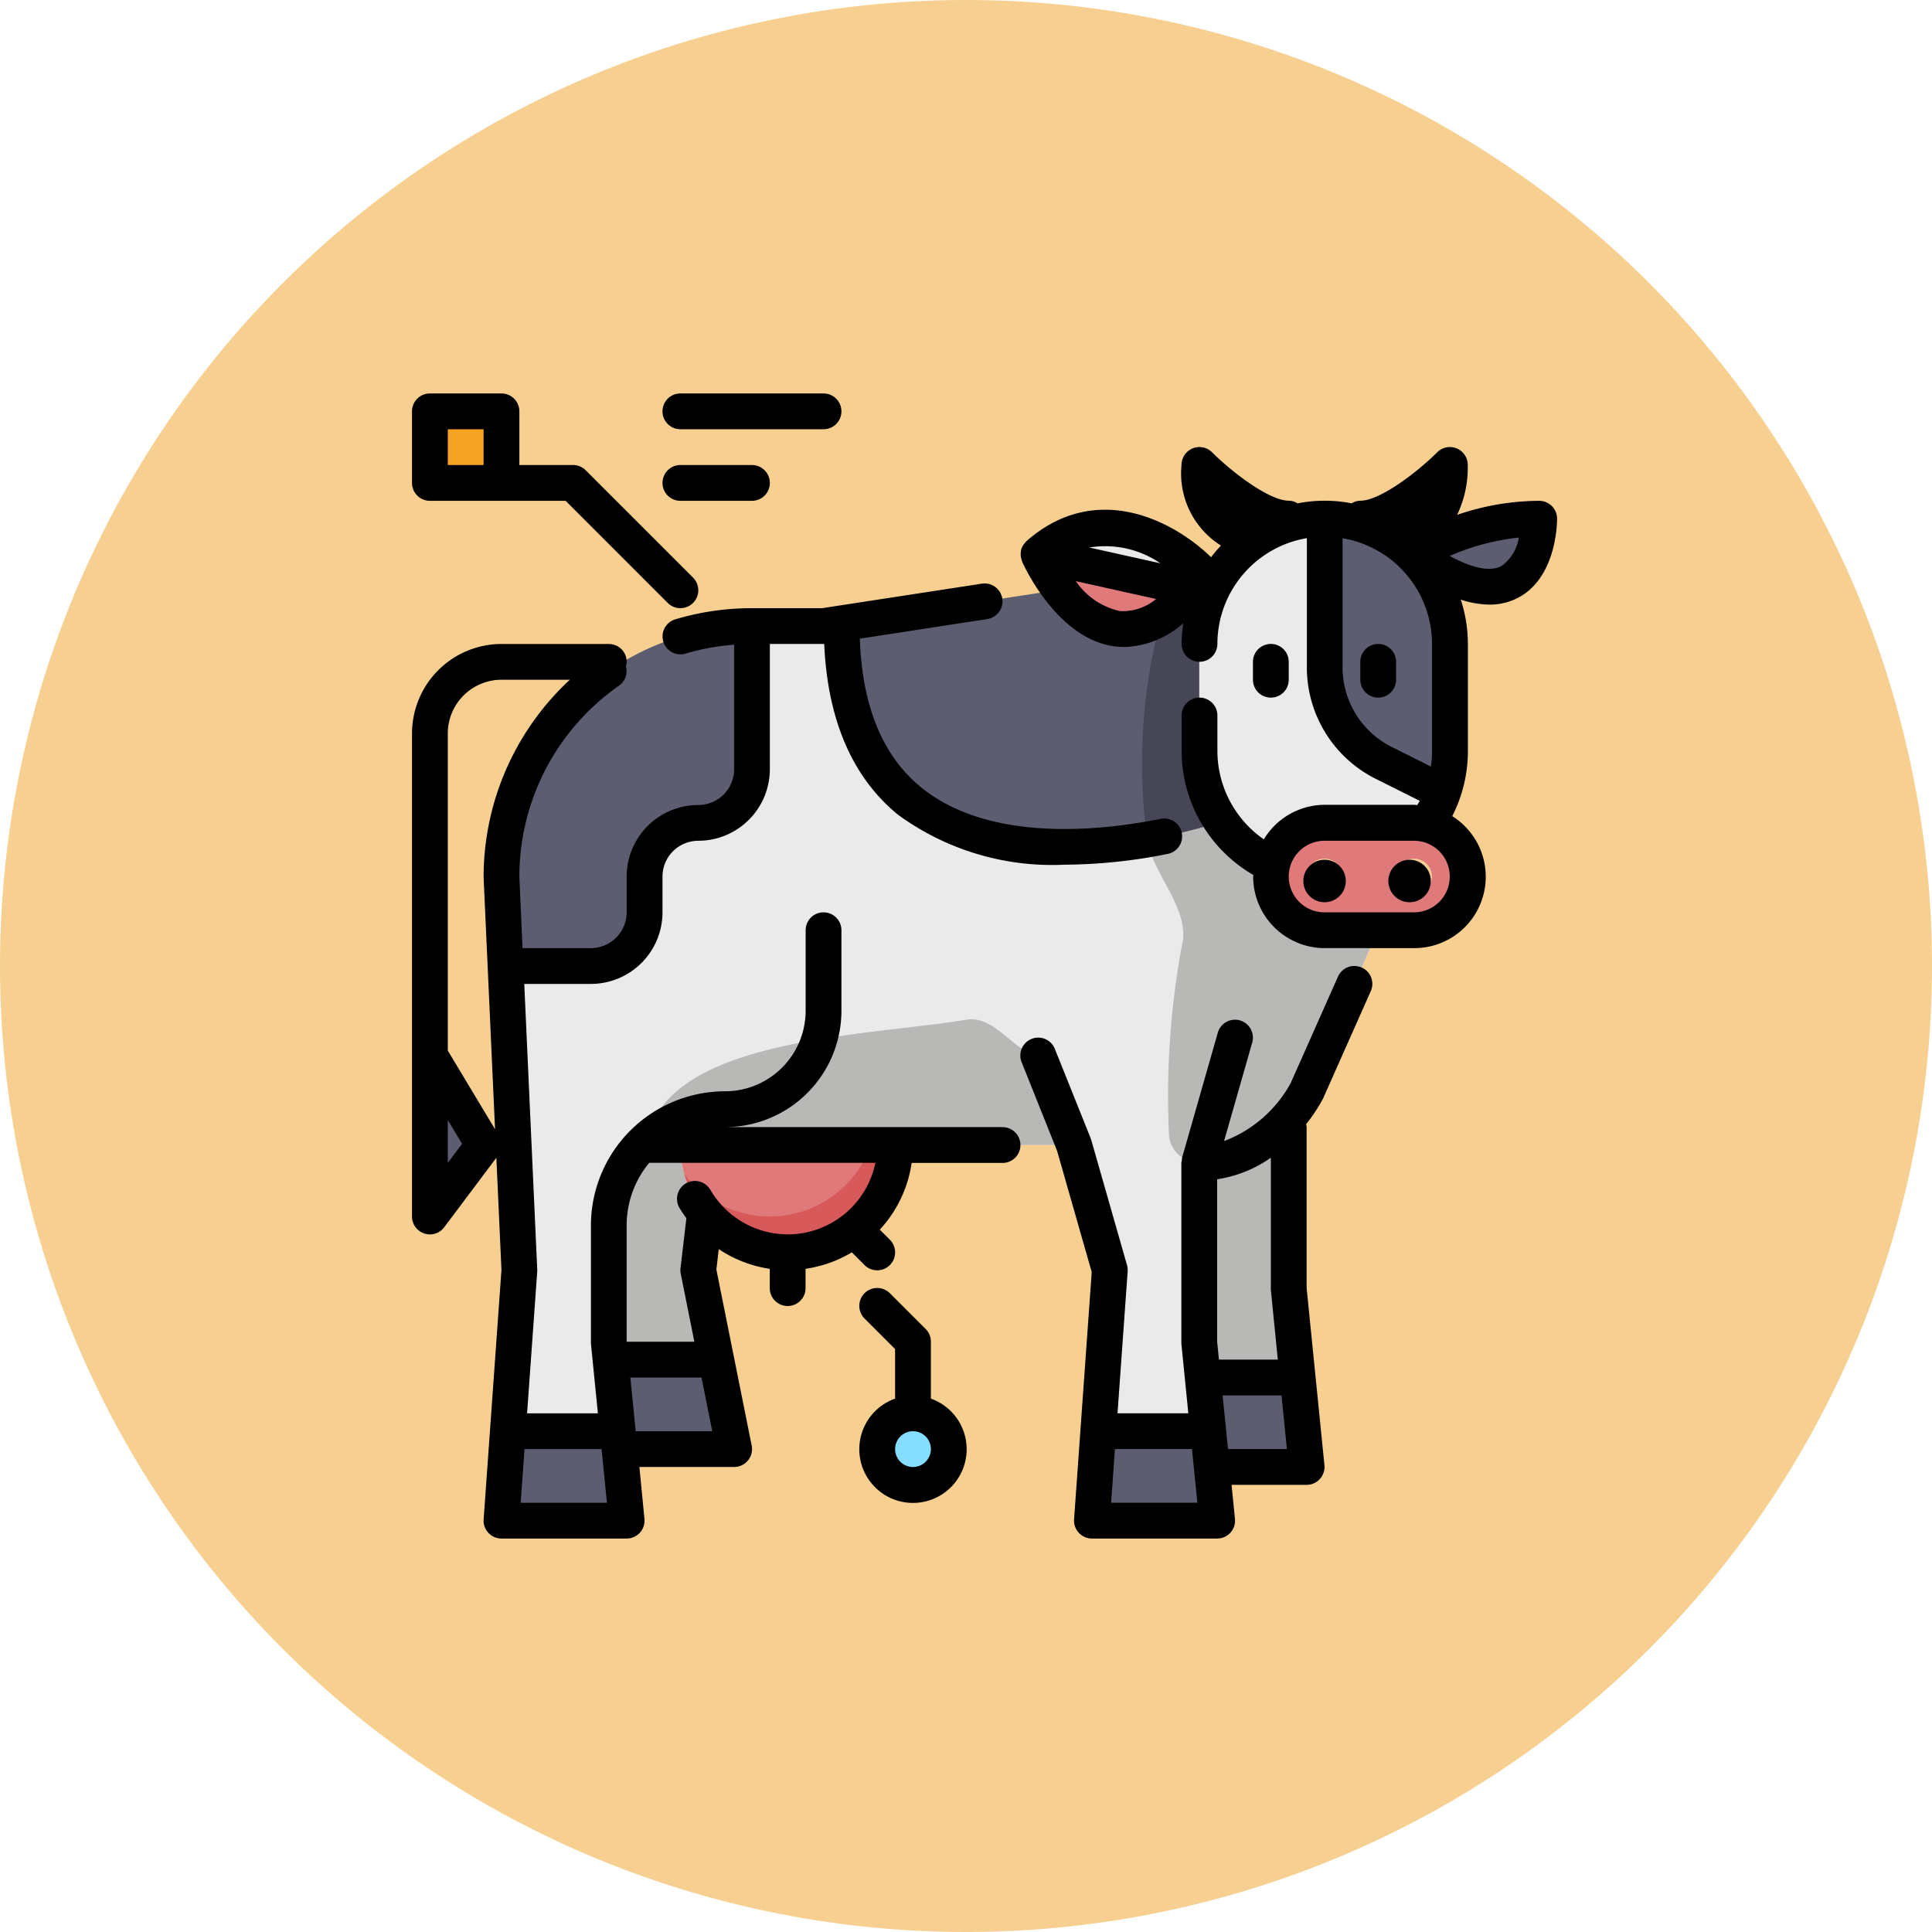 <svg xmlns="http://www.w3.org/2000/svg" width="90.914" height="90.914" viewBox="0 0 90.914 90.914">
  <g id="Grupo_1114850" data-name="Grupo 1114850" transform="translate(6265.893 7393.516)">
    <g id="Grupo_1113577" data-name="Grupo 1113577" transform="translate(-6265.893 -7393.516)">
      <path id="Trazado_874925" data-name="Trazado 874925" d="M45.457,0A45.457,45.457,0,0,1,90.914,45.457h0A45.457,45.457,0,0,1,0,45.457H0A45.457,45.457,0,0,1,45.457,0Z" transform="translate(0 0)" fill="#f5c87f" opacity="0.859"/>
      <path id="Trazado_874923" data-name="Trazado 874923" d="M45.457,0A45.457,45.457,0,0,1,90.914,45.457h0A45.457,45.457,0,0,1,0,45.457H0A45.457,45.457,0,0,1,45.457,0Z" transform="translate(0 0)" fill="none"/>
    </g>
    <g id="Grupo_1113745" data-name="Grupo 1113745" transform="translate(-6246.505 -7375.001)">
      <path id="Trazado_901197" data-name="Trazado 901197" d="M48.21,48.578,49.052,57h-4.21l-.253.025-.168-1.751L44,51.1V42.684A5.336,5.336,0,0,0,47.789,41h.421Z" transform="translate(-6.954 -6.48)" fill="#b8b8b7"/>
      <path id="Trazado_901198" data-name="Trazado 901198" d="M16.052,51.911l.842,4.21H11.842l-.337.034-.084-.918L11,51.069V45.6a5.494,5.494,0,0,1,2.863-4.816l.505.185v.842A4.992,4.992,0,0,0,15.589,45.1l-.084.076L15.21,47.7Z" transform="translate(-1.739 -6.445)" fill="#b8b8b7"/>
      <path id="Trazado_901199" data-name="Trazado 901199" d="M11.858,58.21l-.337.034-.084-.918L11.1,54h4.968l.842,4.21Z" transform="translate(-1.754 -8.535)" fill="#5d5d72"/>
      <path id="Trazado_901200" data-name="Trazado 901200" d="M44.874,59.2l-.253.025-.168-1.751L44.2,54.992h4.041l.421-.042.421,4.252Z" transform="translate(-6.986 -8.685)" fill="#5d5d72"/>
      <path id="Trazado_901201" data-name="Trazado 901201" d="M31.979,37.393H13.456v-.842l-.505-.185a5.494,5.494,0,0,0-2.863,4.816v5.473l.421,4.168-.421.042H5.878l-.539-.042.539-7.535-.269-5.961L5.23,29.007l.648-.034H9.246a2.522,2.522,0,0,0,2.526-2.526V24.764A2.53,2.53,0,0,1,14.3,22.238a2.522,2.522,0,0,0,2.526-2.526V12.976h3.368l.825-.126.017.126c0,15.155,17.681,9.261,17.681,9.261l.143-.1A6.009,6.009,0,0,0,41.24,24.2l.059.017a2.37,2.37,0,0,0-.059.547,2.522,2.522,0,0,0,2.526,2.526h2.526l-3.368,7.578a7.268,7.268,0,0,1-1.263,1.684,5.336,5.336,0,0,1-3.789,1.684v8.419l.421,4.168-.421.042h-4.21l-.539-.042.539-7.535Z" transform="translate(-0.827 -2.031)" fill="#eaeaea"/>
      <path id="Trazado_901202" data-name="Trazado 901202" d="M31.543,36.68c-1.1-.116-2.037-1.905-3.368-1.684-4.715.783-14.052.842-15.046,5.641a5.1,5.1,0,0,1,1.069-.775l.505.185v.842H33.227a38.467,38.467,0,0,1-1.684-4.21" transform="translate(-2.075 -5.528)" fill="#b8b8b7"/>
      <path id="Trazado_901203" data-name="Trazado 901203" d="M49.434,29.033a2.522,2.522,0,0,1-2.526-2.526,2.37,2.37,0,0,1,.059-.547l-.059-.017a6.009,6.009,0,0,1-2.383-2.063l-.143.1a25.271,25.271,0,0,1-3.292.783c.269,1.709,2.12,3.318,1.608,5.111a39.065,39.065,0,0,0-.583,8.783s0,.008,0,.011a1.388,1.388,0,0,0,1.176,1.273l.248.036a5.336,5.336,0,0,0,3.789-1.684,7.268,7.268,0,0,0,1.263-1.684l3.368-7.578Z" transform="translate(-6.494 -3.774)" fill="#b8b8b7"/>
      <path id="Trazado_901204" data-name="Trazado 901204" d="M40.836,18.56a5.88,5.88,0,0,0,.985,3.267l-.143.1S24,27.822,24,12.667l-.017-.126L34.1,10.983l.109-.093c1.2,1.6,3.452,3.376,6.3.017l.328.076.463.219a6,6,0,0,0-.463,2.307Z" transform="translate(-3.79 -1.721)" fill="#5d5d72"/>
      <path id="Trazado_901205" data-name="Trazado 901205" d="M44.476,21.83l-.143.1a25.271,25.271,0,0,1-3.292.783,26.455,26.455,0,0,1,.674-10.482,6.755,6.755,0,0,0,1.448-1.322l.328.076.463.219a6,6,0,0,0-.463,2.307v5.052a5.88,5.88,0,0,0,.985,3.267Z" transform="translate(-6.445 -1.724)" fill="#464656"/>
      <circle id="Elipse_12253" data-name="Elipse 12253" cx="1.5" cy="1.5" r="1.5" transform="translate(21.942 47.942)" fill="#85ddff"/>
      <path id="Trazado_901206" data-name="Trazado 901206" d="M10.557,58.868l.337,3.334H5l.3-4.252.539.042h4.21l.421-.042Z" transform="translate(-0.79 -9.159)" fill="#5d5d72"/>
      <path id="Trazado_901207" data-name="Trazado 901207" d="M61.894,7s0,5.894-5.894,1.684A11.648,11.648,0,0,1,61.894,7Z" transform="translate(-8.851 -1.106)" fill="#5d5d72"/>
      <path id="Trazado_901208" data-name="Trazado 901208" d="M55.342,24.076a2.525,2.525,0,0,1-.606,4.976h-4.21A2.522,2.522,0,0,1,48,26.526a2.37,2.37,0,0,1,.059-.547A2.534,2.534,0,0,1,50.526,24h4.21A2.392,2.392,0,0,1,55.342,24.076Zm.236,2.45a.842.842,0,1,0-.842.842A.844.844,0,0,0,55.578,26.526Zm-4.21,0a.842.842,0,1,0-.842.842A.844.844,0,0,0,51.368,26.526Z" transform="translate(-7.586 -3.793)" fill="#e07a7a"/>
      <path id="Trazado_901209" data-name="Trazado 901209" d="M56.894,12.894v5.052a6.106,6.106,0,0,1-.278,1.8l-.564-.118L53.8,18.5A5.053,5.053,0,0,1,51,13.98V7A5.889,5.889,0,0,1,56.894,12.894Z" transform="translate(-8.061 -1.106)" fill="#5d5d72"/>
      <path id="Trazado_901210" data-name="Trazado 901210" d="M54.945,19.629l.564.118a5.785,5.785,0,0,1-.775,1.566l-.025.076a2.392,2.392,0,0,0-.606-.076h-4.21a2.534,2.534,0,0,0-2.467,1.979l-.059-.017a6.009,6.009,0,0,1-2.383-2.063A5.88,5.88,0,0,1,44,17.945V12.894a6,6,0,0,1,.463-2.307A5.906,5.906,0,0,1,49.894,7v6.98a5.053,5.053,0,0,0,2.8,4.521Z" transform="translate(-6.954 -1.106)" fill="#eaeaea"/>
      <path id="Trazado_901211" data-name="Trazado 901211" d="M43.641,59.7l.253,2.5H38l.3-4.252.539.042h4.21l.421-.042Z" transform="translate(-6.006 -9.159)" fill="#5d5d72"/>
      <path id="Trazado_901212" data-name="Trazado 901212" d="M42.763,9.722c-.168.236-.337.446-.514.648L35,8.763C38.8,5.437,42.763,9.722,42.763,9.722Z" transform="translate(-5.532 -1.185)" fill="#eaeaea"/>
      <path id="Trazado_901213" data-name="Trazado 901213" d="M35,9l7.249,1.608c-2.846,3.359-5.094,1.583-6.3-.017A8.809,8.809,0,0,1,35,9Z" transform="translate(-5.532 -1.422)" fill="#e07a7a"/>
      <path id="Trazado_901214" data-name="Trazado 901214" d="M15,42H25.1a5.051,5.051,0,0,1-8.883,3.292A4.992,4.992,0,0,1,15,42Z" transform="translate(-2.371 -6.638)" fill="#e07a7a"/>
      <path id="Trazado_901215" data-name="Trazado 901215" d="M25.138,42a5.051,5.051,0,0,1-8.883,3.292,4.982,4.982,0,0,1-1.036-1.928,2.739,2.739,0,0,0,.194.244A5.046,5.046,0,0,0,24,42Z" transform="translate(-2.406 -6.638)" fill="#d85959"/>
      <path id="Trazado_901216" data-name="Trazado 901216" d="M16.787,13v6.736a2.522,2.522,0,0,1-2.526,2.526,2.53,2.53,0,0,0-2.526,2.526v1.684A2.522,2.522,0,0,1,9.21,29H5.842l-.648.034L5,24.787A11.792,11.792,0,0,1,16.787,13Z" transform="translate(-0.79 -2.055)" fill="#5d5d72"/>
      <path id="Trazado_901217" data-name="Trazado 901217" d="M1,1H4.368V4.368H1Z" transform="translate(-0.158 -0.158)" fill="#f5a323"/>
      <path id="Trazado_901218" data-name="Trazado 901218" d="M1,37l2.526,4.21L1,44.578Z" transform="translate(-0.158 -5.848)" fill="#5d5d72"/>
      <circle id="Elipse_12254" data-name="Elipse 12254" cx="1" cy="1" r="1" transform="translate(41.942 21.942)"/>
      <circle id="Elipse_12255" data-name="Elipse 12255" cx="1" cy="1" r="1" transform="translate(45.942 21.942)"/>
      <path id="Trazado_901219" data-name="Trazado 901219" d="M58.417,5.526a12.054,12.054,0,0,0-3.863.66,5.14,5.14,0,0,0,.5-2.344.842.842,0,0,0-1.437-.6c-.948.946-2.7,2.279-3.614,2.279a.818.818,0,0,0-.413.124,6.579,6.579,0,0,0-2.54,0,.823.823,0,0,0-.414-.124c-.918,0-2.666-1.333-3.614-2.279a.842.842,0,0,0-1.437.6,4,4,0,0,0,1.856,3.79,6.906,6.906,0,0,0-.466.548c-1.7-1.659-5.361-3.666-8.68-.763a.822.822,0,0,0-.085.1.8.8,0,0,0-.059.071.833.833,0,0,0-.12.269s0,.005,0,.008,0,.008,0,.012a.836.836,0,0,0-.005.29.709.709,0,0,0,.027.1.8.8,0,0,0,.03.117c.066.151,1.653,3.693,4.427,4a3.553,3.553,0,0,0,.389.021,4.347,4.347,0,0,0,2.769-1.122,6.661,6.661,0,0,0-.079.975.842.842,0,0,0,1.684,0,5.056,5.056,0,0,1,4.21-4.976v6.064a5.863,5.863,0,0,0,3.258,5.271l2.056,1.028c-.037.07-.081.136-.121.2-.047,0-.093-.014-.141-.014h-4.21a3.356,3.356,0,0,0-2.868,1.626,5.077,5.077,0,0,1-2.184-4.152V15.629a.842.842,0,0,0-1.684,0v1.684a6.759,6.759,0,0,0,3.375,5.819c0,.025-.008.049-.008.075a3.371,3.371,0,0,0,3.368,3.368h4.21a3.361,3.361,0,0,0,1.789-6.21,6.7,6.7,0,0,0,.737-3.051V12.262a6.711,6.711,0,0,0-.335-2.087,4.442,4.442,0,0,0,1.358.234A2.864,2.864,0,0,0,57.4,10.1c1.805-.93,1.857-3.447,1.857-3.731a.841.841,0,0,0-.842-.842ZM52.524,24.891h-4.21a1.684,1.684,0,0,1,0-3.368h4.21a1.684,1.684,0,0,1,0,3.368ZM40.59,8.466l-3.346-.743A4.6,4.6,0,0,1,40.59,8.466Zm-1.9,2.249a3.406,3.406,0,0,1-2.08-1.409l3.78.84A2.459,2.459,0,0,1,38.686,10.715Zm12.8,6.4a4.188,4.188,0,0,1-2.327-3.765V7.286a5.055,5.055,0,0,1,4.21,4.976v5.052a5.18,5.18,0,0,1-.054.716ZM56.629,8.6c-.525.269-1.364.1-2.425-.48a11.018,11.018,0,0,1,3.252-.864A1.991,1.991,0,0,1,56.629,8.6Z" transform="translate(-5.374 -0.474)"/>
      <path id="Trazado_901220" data-name="Trazado 901220" d="M28.368,55.207V52.526a.838.838,0,0,0-.247-.6l-1.684-1.684a.842.842,0,1,0-1.191,1.191l1.437,1.437v2.332a2.526,2.526,0,1,0,1.684,0Zm-.842,3.213a.842.842,0,1,1,.842-.842A.842.842,0,0,1,27.526,58.419Z" transform="translate(-3.951 -7.902)"/>
      <path id="Trazado_901221" data-name="Trazado 901221" d="M.842,5.052H7.229l4.805,4.805a.842.842,0,0,0,1.191-1.191L8.173,3.614a.838.838,0,0,0-.6-.247H5.052V.842A.841.841,0,0,0,4.21,0H.842A.841.841,0,0,0,0,.842V4.21a.841.841,0,0,0,.842.842Zm.842-3.368H3.368V3.368H1.684Z"/>
      <path id="Trazado_901222" data-name="Trazado 901222" d="M14.842,1.684h6.736a.842.842,0,1,0,0-1.684H14.842a.842.842,0,0,0,0,1.684Z" transform="translate(-2.213 0)"/>
      <path id="Trazado_901223" data-name="Trazado 901223" d="M14.842,5.684H18.21A.842.842,0,1,0,18.21,4H14.842a.842.842,0,0,0,0,1.684Z" transform="translate(-2.213 -0.632)"/>
      <path id="Trazado_901224" data-name="Trazado 901224" d="M47.842,16.526a.841.841,0,0,0,.842-.842v-.842a.842.842,0,1,0-1.684,0v.842A.841.841,0,0,0,47.842,16.526Z" transform="translate(-7.428 -2.213)"/>
      <path id="Trazado_901225" data-name="Trazado 901225" d="M53.842,14a.841.841,0,0,0-.842.842v.842a.842.842,0,1,0,1.684,0v-.842A.841.841,0,0,0,53.842,14Z" transform="translate(-8.377 -2.213)"/>
      <path id="Trazado_901226" data-name="Trazado 901226" d="M27.784,36.2H14.734a5.479,5.479,0,0,0,5.473-5.473V26.936a.842.842,0,0,0-1.684,0v3.789a3.793,3.793,0,0,1-3.789,3.789,6.321,6.321,0,0,0-6.315,6.315l0,5.557.328,3.284H5.415l.477-6.676a.759.759,0,0,0,0-.1L5.282,29.462H8.419a3.371,3.371,0,0,0,3.368-3.368V24.41a1.686,1.686,0,0,1,1.684-1.684,3.371,3.371,0,0,0,3.368-3.368V13.465h2.526l.032,0c.158,3.558,1.313,6.264,3.465,8.03a12.3,12.3,0,0,0,7.862,2.356,24.906,24.906,0,0,0,4.8-.5A.842.842,0,1,0,35.2,21.7c-2.833.566-8.063,1.121-11.267-1.507-1.8-1.476-2.753-3.828-2.86-6.977l6-.924a.842.842,0,0,0-.257-1.665L19.3,11.781H16a12.611,12.611,0,0,0-3.609.524.842.842,0,0,0,.241,1.649.86.86,0,0,0,.241-.035,10.855,10.855,0,0,1,2.285-.419v5.86a1.686,1.686,0,0,1-1.684,1.684A3.371,3.371,0,0,0,10.1,24.41v1.684a1.686,1.686,0,0,1-1.684,1.684H5.2L5.052,24.41a10.961,10.961,0,0,1,4.691-8.984.834.834,0,0,0,.319-.918.777.777,0,0,0,.041-.2.841.841,0,0,0-.842-.842H4.21A4.215,4.215,0,0,0,0,17.675V40.407a.842.842,0,0,0,1.516.505l2.453-3.27.24,5.281L3.37,54.661a.842.842,0,0,0,.839.9H10.1a.843.843,0,0,0,.838-.926L10.7,52.194h4.459a.842.842,0,0,0,.825-1.007L14.322,42.9l.113-.957a5.906,5.906,0,0,0,2.4.927v.907a.842.842,0,1,0,1.684,0v-.909a5.843,5.843,0,0,0,2.177-.775l.6.6A.842.842,0,0,0,22.486,41.5l-.474-.474a5.869,5.869,0,0,0,1.5-3.14h4.277a.842.842,0,0,0,0-1.684Zm-26.1,1.684V35.869l.671,1.117ZM3.369,24.448,3.907,36.3,1.684,32.6V17.675A2.529,2.529,0,0,1,4.21,15.149H7.427A12.663,12.663,0,0,0,3.369,24.448Zm1.745,29.43.18-2.526H8.92l.253,2.526Zm5.413-3.368-.254-2.526h3.35l.505,2.526Zm7.154-9.261a4.228,4.228,0,0,1-3.647-2.106.842.842,0,0,0-1.457.844,5.911,5.911,0,0,0,.334.5l-.276,2.349a.815.815,0,0,0,.011.264l.64,3.2H10.1V40.828a4.611,4.611,0,0,1,1.062-2.947H21.806a4.218,4.218,0,0,1-4.125,3.368Z" transform="translate(0 -1.677)"/>
      <path id="Trazado_901227" data-name="Trazado 901227" d="M50.058,32.072a.842.842,0,0,0-1.111.428l-2.228,5.015a5.975,5.975,0,0,1-3.132,2.723L44.912,35.6a.842.842,0,0,0-1.62-.461l-1.684,5.894a.794.794,0,0,0-.009.118.989.989,0,0,0-.022.113l0,8.5.328,3.284H38.573l.477-6.676a.853.853,0,0,0-.029-.291l-1.684-5.894c0-.014-.015-.024-.02-.039s0-.029-.008-.043L35.624,35.9a.842.842,0,0,0-1.564.625l1.667,4.168,1.632,5.71-.831,11.639a.844.844,0,0,0,.84.9h5.894a.843.843,0,0,0,.838-.926l-.161-1.6h3.533a.843.843,0,0,0,.838-.926l-.838-8.335V39.577a.852.852,0,0,0-.026-.131,7.661,7.661,0,0,0,.8-1.212l2.245-5.052a.842.842,0,0,0-.428-1.111Zm-4.27,8.949,0,6.217.328,3.284H43.346l-.085-.841V42.036A5.9,5.9,0,0,0,45.788,41.021ZM38.272,57.258l.18-2.526h3.625l.253,2.526Zm5.5-2.526-.254-2.526h2.773l.253,2.526Z" transform="translate(-5.374 -5.058)"/>
    </g>
  </g>
</svg>
